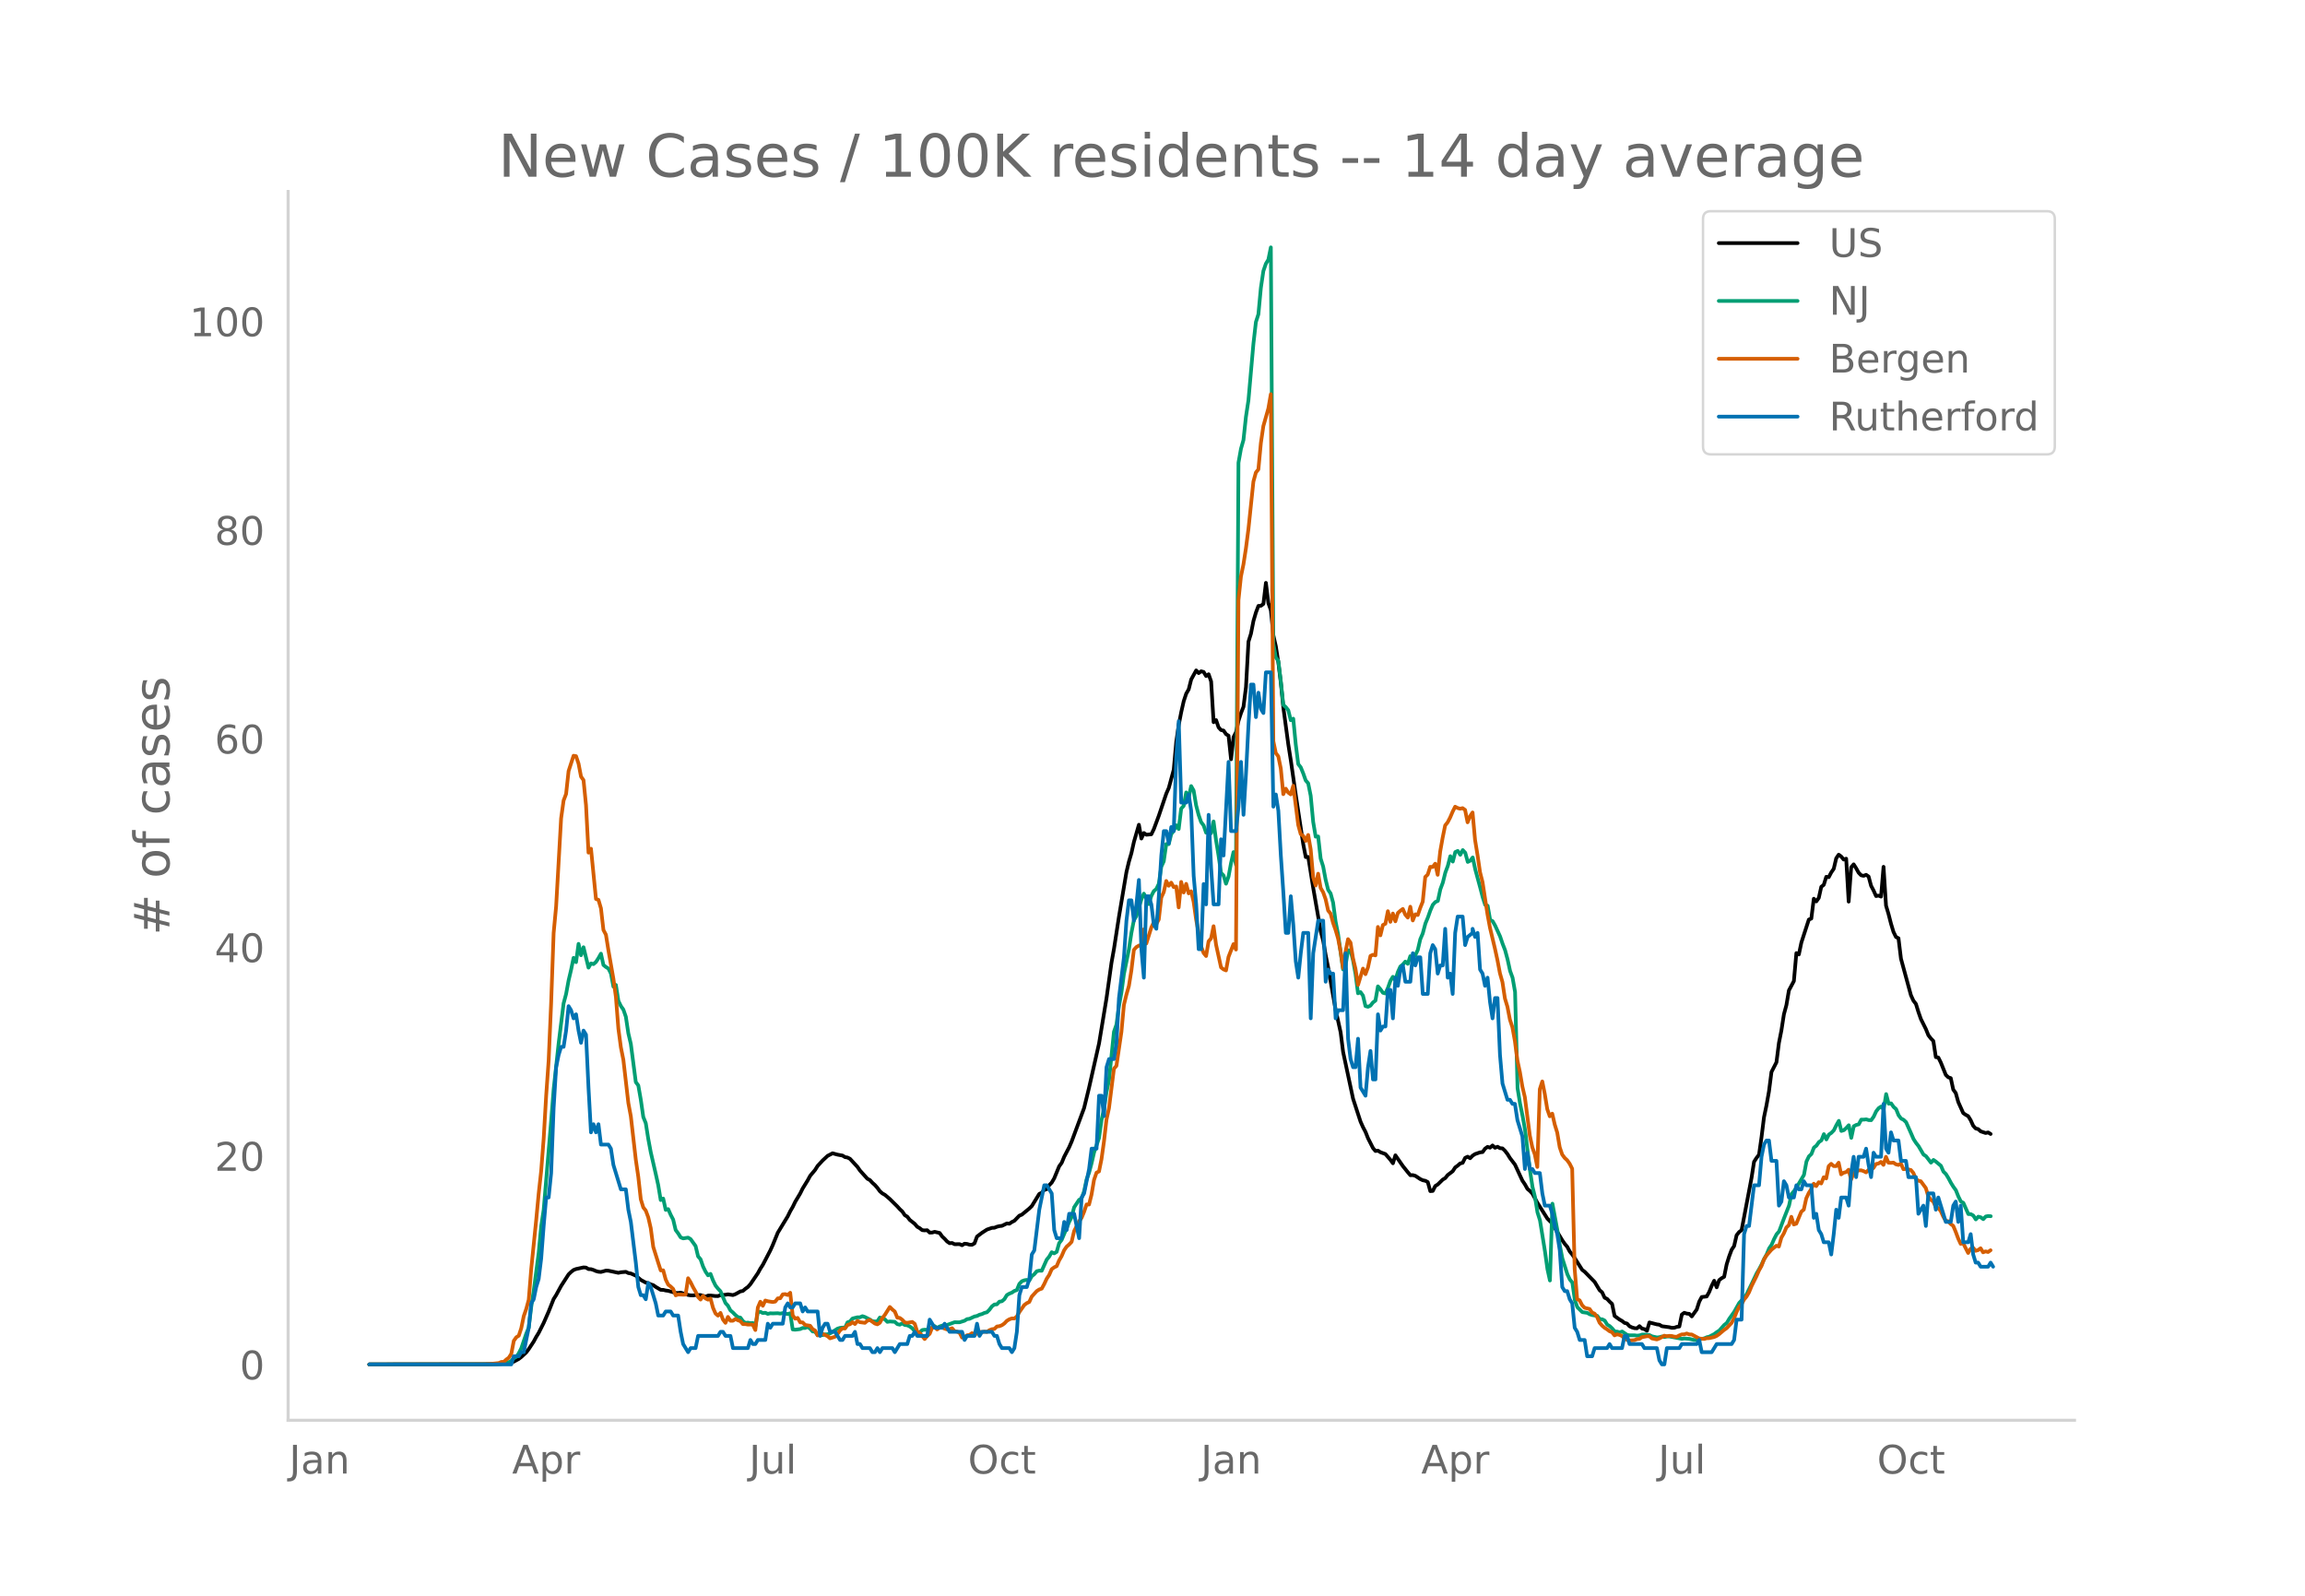 <svg height="864" viewBox="0 0 936 648" width="1248" xmlns="http://www.w3.org/2000/svg" xmlns:xlink="http://www.w3.org/1999/xlink"><defs><style>*{stroke-linecap:butt;stroke-linejoin:round}</style></defs><g id="figure_1"><path d="M0 648h936V0H0z" style="fill:#fff" id="patch_1"/><g id="axes_1"><path d="M117 576.72h725.4V77.76H117z" style="fill:none" id="patch_2"/><path clip-path="url(#p284fefab8a)" d="m149.973 554.039 48.549-.064 6.068-.259 2.023-.209 1.011-.222 1.012-.366 2.023-1.1 1.011-.778 2.023-1.88 1.011-1.326 2.023-3.076 1.012-1.88 1.011-1.643 2.023-4.026 2.023-4.624 2.023-5.096 1.011-1.574 2.023-3.723 3.034-4.705 1.012-.982 1.011-.795 1.012-.396 3.034-.662 1.011.074 1.012.618 1.011.026 1.012.325 1.011.444 1.012.276 1.011.085 2.023-.55 1.011.038 4.046.862 1.011-.227 2.023-.173 1.012.5 1.011.167 2.023.887 2.023 1.718 2.023 1.105 1.011.217 1.012.499 1.011.313 1.012.713 2.022 1.193 1.012.012 1.011.252 1.012.133 3.034.847 1.011.026 1.012-.136 3.034.945 1.012.156 1.011.024 1.011-.149 2.023.01 2.023.664 1.012-.452 1.011-.023 2.023.213 1.011.008 1.012-.379 2.023-.15 1.011-.179 2.023.303 1.011-.378 2.023-1.116 1.012-.196 1.011-.877 1.012-.715 1.011-1.13 3.034-4.46 1.012-1.846 1.011-1.564 3.034-5.832 1.012-2.242 2.023-4.961 4.046-6.66 1.011-2.072 1.011-1.725 1.012-2.093 2.023-3.385 1.011-2.034 2.023-3.28 1.011-1.856 2.023-2.417 1.012-1.614 2.023-2.19 2.022-1.881 2.023-1.047 2.023.55 2.023.374 1.011.621 1.012.17 1.011.518 3.035 3.283 1.011 1.476 3.034 3.356 1.012.528 1.011 1.107 1.012.9 1.011 1.153 1.012 1.372 1.011.886 1.011.561 2.023 1.717 3.035 2.997 1.011 1.118 1.011.941 1.012 1.489 1.011.624 1.012 1.307 2.023 1.605 1.011 1.19 1.011.565 1.012.803 1.011.096 1.012-.075 1.011.974 1.012-.034 1.011-.283 2.023.47 1.011 1.405 1.012.945 1.011 1.105 1.012.696 1.011-.093 1.012.508 2.022-.03 1.012.446 1.011-.629 1.012.1 1.011.297 1.012.04 1.011-.586 1.011-2.746 2.023-1.536 2.023-1.305 2.023-.696 1.011-.043 1.012-.413 1.011-.258 1.012-.102 2.023-.983 1.011.12 1.012-.688 1.011-.505 2.023-2.087 1.011-.404 3.035-2.498 1.011-.986 3.034-4.943 1.012-.459 1.011-1.182 1.012-.279 1.011-1.634 1.011-1.035 1.012-1.728 2.023-4.91 1.011-1.377 1.012-2.455 2.022-3.874 1.012-2.333 5.057-13.603 2.023-8.302 4.046-17.92 3.034-18.378 2.023-14.423 1.011-5.623 2.023-13.07 3.034-18.105 1.012-4.241 1.011-3.446 1.012-4.533 2.023-6.99 1.011 5.592 1.012-2.244 1.01.703 2.024-.188 1.011-2.083 2.023-5.45 3.034-8.98 1.012-2.296 2.023-7.466 1.011-11.268 1.012-6.884 1.011-5.174 1.011-4.434 1.012-3.063 1.011-1.745 1.012-4.024 2.023-3.669 1.011 1.088 1.011-.736 1.012.277 1.011 1.666 1.012-.742 1.011 2.924 1.012 16.555 1.011-.86 1.012 2.962 1.01 1.095 1.012.196 1.012 1.464 1.011.616 1.012 9.582 1.011-9.007 1.012-2.016 1.011-4.638 1.011-3.077 1.012-2.6 1.011-8.005 1.012-18.423 1.011-3.232 1.012-5.182 1.011-3.439 1.011-2.668 1.012-.035 1.011-.784 1.012-8.537 1.011 8.244 1.012 2.92 1.011 10.206 1.011 4.431 1.012 6.498 1.011 8.283 1.012 10.068 2.023 14.992 1.011 6.43 2.023 14.094 3.034 20.003 1.012 5.19 1.011-.066 2.023 12.63 3.034 17.504 1.012 3.908 1.011 5.863 1.012 5.001 3.034 17.176 2.023 9.142 1.011 7.982 4.046 18.998 2.023 6.206 1.011 3.09 1.012 2.257 1.011 1.916 1.012 2.559 2.022 3.99 1.012 1.187 1.011-.131 1.012.636 2.023.742 2.022 2.347 1.012 1.393 1.011-3.23 3.035 4.379 2.022 2.514 1.012 1.19 1.011-.043 1.012.287 2.023 1.337 1.011.467 1.011.2 1.012.54 1.011 3.67 1.012-.079 1.011-2.001 1.012-.62 2.023-1.98 1.01-.602 1.012-1.251 2.023-1.54 1.012-1.542 1.011-.735 1.012-.895 1.011-.242 1.011-2.017 1.012-.482 1.011.628 1.012-1.046 1.011-.653 2.023-.693 1.011-.11 1.012-1.39 1.011-.721 1.012.323 1.011-.9 1.012.945 1.011-.421 1.011.583 1.012.088 1.011.977 1.012 1.31 1.011 1.641 2.023 2.644 3.034 6.543 1.012 1.485 1.011 1.829 1.012.84 1.011 1.085 2.023 3.723 4.046 6.4 2.023 2.031 2.022 3.427 2.023 3.381 1.012 1.448 1.011 1.192 1.012 1.911 1.011 1.207 1.011 1.468 3.035 4.786 1.011.754 4.046 4.14 2.023 3.36 1.011.855 1.012 2.186 1.011.488 1.012 1.1 1.011.935 1.011 4.887 2.023 1.463 1.012.57 1.011.797 1.012.25 1.011 1.102 1.011.48 1.012.302 1.011.06 1.012-.886 1.011.986 1.012.226 1.011.671 1.011-3.383 3.035.79 1.011.13 1.012.612 3.034.411 1.011.249 1.012-.04 1.011-.355 1.012-.144 1.011-4.865 1.012-.714 1.011.331 1.011.105 1.012 1.038 2.023-2.812 1.011-3.184 1.012-1.879 2.022-.223 1.012-1.829 1.011-2.512 1.012-2.035 1.011 2.668 1.012-2.93 1.011-.78 1.011-.563 1.012-5.032 1.011-3.23 1.012-2.726 1.011-1.5 1.012-4.4 1.011-1.275 1.012-.764 4.045-21.27 1.012-6.495 1.011-1.59 1.012-1.279 1.011-7.097 1.011-8.131 1.012-4.845 1.011-5.667 1.012-7.863 2.023-3.942 1.011-7.892 1.011-5.095 1.012-6.51 1.011-3.726 1.012-5.966 2.023-3.784 1.011-11.369 1.011.555 1.012-4.819 3.034-9.34 1.012-.415 1.011-8.062 1.012 1.096 1.01-1.416 1.012-4.522 1.012-.785 1.011-3.268 1.012.153 1.011-1.927 1.012-1.47 1.011-4.277 1.011-1.47 1.012.75 1.011 1.23 1.012-.355 1.011 17.44 1.012-13.916 1.011-1.222 1.011 1.585 1.012 1.807 1.011 1.044 1.012.24 1.011-.429 1.012.696 1.011 3.762 1.011 1.918 1.012 2.262 1.011-.196 1.012.412 1.011-12.095 1.012 15.78 1.011 3.383 1.012 3.937 1.01 3.347 1.012 2.059 1.012.49 1.011 8.322 4.046 14.831 1.011 2.209 1.012 1.301 1.011 3.27 1.012 2.892 2.023 4.057 1.011 2.496 1.011 1.315 1.012 1.032 1.011 6.555 1.012.163 1.011 2.024 2.023 5.02 1.011.985 1.012.34 1.011 4.67 1.012 1.381 1.011 3.63 2.023 4.516 1.012.692 1.01.548 1.012 1.67 1.012 2.233 1.011 1.106 1.012.252 1.011.907 2.023.682 1.011-.232 1.012.622h0" style="fill:none;stroke:#000;stroke-linecap:round;stroke-width:1.5" id="line2d_1"/><path clip-path="url(#p284fefab8a)" d="m149.973 554.04 51.583-.099 3.034-.235 2.023-.579 1.011-.538 1.012-1.046 1.011-.542 1.012-1.498 1.011-1.963 2.023-5.968 1.011-2.449 1.012-8.407 1.011-6.568 2.023-15.373 1.012-10.806 1.011-6.704 3.034-36.01 1.012-12.907 2.023-18.592 2.023-16.314 1.011-3.801 1.011-5.492 1.012-4.306 1.011-4.895 1.012 1.758 1.011-7.426 1.012 4.609 1.011-3.243 2.023 8.281 1.011-1.703 1.012.272 1.011-.868 1.012-1.557 1.011-1.82 1.011 4.613 1.012.804 1.011.627 1.012 1.99 1.011 5.354 1.012-.688 1.011 6.47 1.011 2.084 1.012 1.451 1.011 2.91 1.012 6.744 1.011 4.282 2.023 15.534 1.012 1.321 1.011 5.778 1.011 7.044 1.012 2.51 1.011 6.371 1.012 5.42 2.023 8.792 1.011 4.575 1.011 6.07 1.012-.613 1.011 4.599 1.012-.304 1.011 2.29 1.012 1.948 1.011 4.245 1.011 1.352 1.012 1.618 1.011.43 2.023-.307 1.012.586 2.022 2.82 1.012 4.197 1.011 1.182 1.012 2.94 1.011 2.081 1.012 1.502 1.011-.586 1.012 2.654 1.011 2.061 1.011 1.27 1.012 1.07 2.023 4.763 1.011 1.1 1.012 1.91 1.011.856 1.011 1.035 1.012.838 1.011.198 1.012 1.42 1.011.747 1.012-.126 1.011.204 1.011-.068 1.012 1.335 1.011-5.75 1.012-.136 1.011.518 1.012-.113 1.011.45 1.011-.245 1.012.054 2.023-.078 1.011.16 1.012-.208 2.023.395 1.011-.32 1.011 6.564 1.012.102 2.023-.245 1.011-.456 1.012.006 1.011-.439 1.011.705 1.012 1.145 1.011.095 1.012 1.363 1.011.099 1.012-.09 1.011-.282 1.011-.037 1.012-.34 3.034-1.953 1.012-.306 1.011-.123 1.011.065 1.012-2.18 1.011-.362 1.012-1.199 2.023-.5h1.011l1.012-.45 1.011.334 2.023 1.042 1.011.65 1.012.134 1.011-.079 1.012-1.54 2.022.72 1.012 1.049 1.011-.164 2.023.14 1.012.933 1.011.239 1.011-.549 1.012.668 1.011.112 1.012.484 1.011.725 1.012 1.19 1.011.722 1.011-.242 1.012-.947 1.011-.126 2.023.04 1.012-.947 1.011-.541 1.012.695 1.011-.555 1.011-.365 1.012.085 2.023-.715 2.023-.736 2.022.03 2.023-.64 1.012-.65 1.011-.13 2.023-.947 1.011-.204 1.012-.508 1.011-.269 1.012-.477 1.011-.252 1.012-1.025 1.011-1.366 1.011-.767 1.012-.068 1.011-1.083 1.012-.153 1.011-.862 1.012-1.656 1.011-.59 1.012-.404 1.011-.692 1.011-.344 1.012-2.5 1.011-1.08 1.012-.389 1.011-.18 1.012.306 1.011-1.812 1.011-.787 1.012-1.216 1.011-.238 1.012.044 2.023-4.53 1.011-1.223 1.011-1.775 1.012.463 1.011-.613 1.012-3.56 1.011-1.288 2.023-4.79 1.011-2.49 1.012-1.972 1.011-3.972 2.023-3.055 1.012-.6 1.011-2.847 1.012-4.814 1.011-2.725 1.011-3.802 1.012-4.404 2.023-5.88 1.011-7.256 1.012-4.752 1.011-6.615 1.011-4.84 2.023-19.707 1.012-2.899 1.011-7.501 1.012-5.488 1.011-7.562 2.023-9.988 1.011-6.66 1.012-5.188 1.011-1.696 2.023-6.728 1.012-2.378 1.01 1.877 1.012 2.381 1.012-3.307 1.011-1.976 1.012-.848 1.011-2.082 1.012-6.939 1.011-2.231 1.011-7.024 1.012.061 1.011-4.091 1.012-1.376 1.011-2.204 1.012 1.516 1.011-8.305 1.011-1.073 1.012-5.478 1.011 2.18 1.012-4.762 1.011 1.833 1.012 6.019 1.011 3.86 1.011 2.912 1.012 1.335 1.011 2.974 1.012-1.179 1.011 1.418 1.012-4.804 1.011 7.634 1.012 6.248 1.01 6.997 1.012 1.052 1.012 3.349 1.011-2.865 1.012-5.467 1.011-4.497 1.012 5.127 1.011-163.242 1.011-5.658 1.012-3.553 1.011-9.453 1.012-6.68 2.023-22.953 1.011-8.833 1.011-3.165 1.012-10.764 1.011-6.8 1.012-2.943 1.011-1.662 1.012-4.994 1.011 160.919 1.011 5.576 1.012 1.407 1.011 8.281 1.012 9.61 1.011.896 1.012 1.274 1.011 4.067 1.012-.647 1.01 10.45 1.012 7.993 1.012 1.29 1.011 2.47 1.012 2.889 1.011 1.151 1.012 5.032 1.011 10.655 1.011 5.992 1.012-.095 1.011 8.986 1.012 3.202 1.011 5.39 1.012 4.084 1.011 1.498 1.011 3.714 1.012 7.678 1.011 5.167 2.023 14.274 1.012-1.646 1.011-6.125 1.011.045 1.012 4.026 1.011 5.56 1.012 7.838 1.011-.487 1.012 1.427 1.011 4.265 1.012.276 1.01-.467 1.012-1.288 1.012-.756 1.011-5.78 1.012 1.171 1.011 1.424 1.012.283 1.011-2.221 1.011-2.875 1.012-1.666 1.011 1.352 1.012-3.297 1.011-2.238 1.012-.814 1.011-1.182 1.011.913 1.012-3.134 1.011 1.09 1.012-1.458 1.011-2.116 1.012-4.357 1.011-2.364L578.82 375l1.012-2.446 1.011-2.875 1.012-2.306 1.011-1.094 1.012-.443 1.011-4.71 1.012-2.723 1.01-4.07 1.012-2.722 1.012-3.938 1.011 2.194 1.012-3.87 1.011-.467 1.012 1.581 1.011-1.918 1.011 1.09 1.012 3.717 1.011-.494 1.012-1.322 1.011 4.79 2.023 7.443 1.011 3.9 1.012 3.13 1.011.358 1.012 5.757 1.011.504 1.012 1.782 2.022 4.428 1.012 2.974 1.011 2.61 1.012 3.754 1.011 4.629 1.012 2.78 1.011 5.767 1.012 39.11 1.01 6.234 1.012 4.946 1.012 5.702 2.023 16.545 1.011 6.647 1.012 4.087 1.011 6.251 1.011 3.223 2.023 12.55 1.012 7.265 1.011 4.616 1.012-31.193 2.022 10.86 1.012 6.186 1.011 5.225 2.023 6.377 1.012 2.163 1.011 1.223 1.011 7.103 1.012 2.902 2.023 2 2.023.3 1.011.586 1.012.31 2.022.31 1.012 1.331 1.011.079 1.012.514 1.011 1.66 1.012.582 1.011.953 1.011 1.223 1.012.068 1.011.314 1.012-.361 2.023 1.38 1.011.177 2.023-.007 1.011.133 1.012-.116 1.011-.31 1.012-.034 2.022.238 1.012.511 2.023.45 1.011-.123 1.012-.286 1.011.238 1.012-.255 1.01.04 5.058.938 1.012-.15 2.022.17 2.023.45 1.012-.051 3.034-.62 1.011-.453 1.012-.232 2.023-1.056 1.011-.777 1.012-.627 2.022-2.299 1.012-.77 1.011-1.717 2.023-2.83 2.023-3.615 2.023-2.108 1.011-1.468 2.023-4.136 2.023-4.285 1.012-1.704 1.011-1.928 1.011-2.23 1.012-1.81 1.011-2.452 1.012-1.489 1.011-2.31 1.012-1.951 1.011-1.159 2.023-5.358 2.023-5.117 1.011-4.707 1.012-1.179 1.011-1.451 3.034-5.147 1.012-5.43 1.011-2.109 1.012-.957 1.011-2.6 1.012-.776 1.01-1.455 1.012-.68 1.012-2.549 1.011 2.146 1.012-1.962 1.011-.695 1.012-1.046 1.011-2.064 1.011-1.771 1.012 4.104 1.011-.306 1.012-.9 1.011-1.113 1.012 5.12 1.011-4.718 1.011-.532 1.012-.245 1.011-1.908 1.012.01 1.011-.125 1.012.306 1.011.027 1.011-1.417 1.012-2.176 1.011-1.278 1.012-.664 1.011 1.117 1.012-6.169 1.011 3.907 1.012-.143 1.01 1.458 1.012.886 1.012 2.51 1.011 1.315 1.012.511 1.011.947 2.023 4.538 1.011 2.343 1.012 1.55 1.011 1.285 2.023 3.46 1.012.638 2.022 2.633 1.012-1.1 1.011.698 2.023 1.693 1.012 2.347 1.011.988 1.011 1.645 1.012 1.9 1.011 1.633 1.012 1.396 1.011 2.541 1.012 2.034 1.011.555 2.023 4.545 1.011.037 1.012.576 1.011 1.557 1.012-1.114 1.011.262 1.012.756 1.011-1.086 1.011-.184 1.012.078h0" style="fill:none;stroke:#009e73;stroke-linecap:round;stroke-width:1.5" id="line2d_2"/><path clip-path="url(#p284fefab8a)" d="m149.973 554.04 46.526-.097 3.034-.13 3.034-.325 1.012-.454 1.011-.033 1.012-.94 1.011-.747 1.011-1.558 1.012-5.29 1.011-1.429 1.012-.649 1.011-3.051 1.012-4.9 1.011-2.922 1.011-3.7 1.012-12.496 2.023-19.929 1.011-10.71 1.012-9.218 1.011-13.113 1.011-17.397 1.012-14.313 1.011-23.434 1.012-28.367 1.011-10.776 2.023-35.767 1.012-7.238 1.011-2.662 1.011-9.282 2.023-6.232 1.012.162 1.011 3.019 1.012 5.29 1.011 1.428 1.011 10.16 1.012 19.279 1.011-1.59 2.023 20.415 1.012.357 1.011 3.44 1.011 8.796 1.012 1.915 1.011 6.329 2.023 11.555 1.012 7.367 1.011 12.886 1.011 7.595 1.012 5.063 2.023 17.527 1.011 5.42 2.023 17.656 1.012 6.946 1.011 9.088 1.011 3.31 1.012 1.299 1.011 2.726 1.012 4.415 1.011 7.594 2.023 6.427 1.011 3.116 1.012-.033 1.011 3.733 1.012 2.077 1.011.779 1.012.974 1.011 2.596 1.011-.357 2.023.098 1.012-.033 1.011-6.653 1.012 1.622 1.011 2.045 1.011 1.753 1.012 2.207 1.011 1.038 1.012-1.525 1.011 1.071 1.012.487 1.011-.454 1.012 3.765 1.011 2.304 1.011.876 1.012-1.103 1.011 2.694 1.012 1.33 1.011-2.401 1.012 1.558h1.011l1.011-.714 1.012.519 1.011.357 1.012 1.2h1.011l1.012.195 1.011-.032 1.011.097 1.012 2.143 1.011-9.12 1.012-2.37 1.011 1.655 1.012-2.142 1.011.292 2.023.325 1.011-.195 1.012-1.298 1.011-.033 1.012-1.59 1.011-.098 1.012.357 1.011-.908 1.011 9.185 1.012 1.33 1.011-.291 1.012 1.785 1.011.032 1.012 1.039 2.022.324 1.012 1.364 1.011.551 1.012 2.013 1.011-.78 1.012.098 2.022.974 1.012.876 2.023-.65 1.011-1.103 1.012-1.46 1.011-.844 1.011.065 1.012-1.428 1.011-.292 1.012-.844 1.011.746 1.012-1.266 1.011.52 2.023.26 1.011-.877 1.012-.292 2.023 1.46 1.011.325 1.012-.649 1.011-1.883 1.011-1.298 2.023-3.213 1.012 1.006 1.011.844 1.012 2.467 1.011.13 1.011.746 1.012 1.071 1.011.162 2.023-.357 1.012.747 1.011 3.18 1.011.52 2.023 2.5 1.012-1.267 1.011-.844 1.012-2.564 1.011-.227 1.012 1.006 1.011-.746 1.011-.065 1.012.487 1.011.324 1.012-.13 1.011-.357 1.012 1.169 1.011.195 1.011.454 1.012 1.98 1.011-.162 1.012-.78 1.011-.13 1.012-.746 1.011.325 1.011-.033 1.012-.843 1.011.13 1.012-.195 1.011.13 1.012-.715 1.011-.389 1.011-.13 1.012-.974 1.011-.13 1.012-.389 1.011-.714 1.012-1.071 1.011-.617 1.012-.357 1.011.033 1.011-.812 1.012-1.785 2.023-2.888 1.011-.747 1.012-.487 1.011-2.207 2.023-2.207 1.011-.65 1.012-.356 1.011-1.85 1.012-2.175 1.011-1.525 1.011-2.337 1.012-.747 1.011-.486 1.012-2.37 1.011-1.72 1.012-2.37 1.011-1.46 1.011-.876 1.012-1.071 1.011-4.35 2.023-3.96 1.012-1.427 1.011-2.435 1.012-3.018 1.011.032 1.011-4.057 1.012-5.94 1.011-2.953 1.012-.487 1.011-4.998 1.012-7.206 1.011-8.795 1.011-4.642 2.023-16.098 1.012-1.136 2.023-13.795 1.011-10.938 1.011-4.154 1.012-3.538 1.011-6.296 1.012-8.374 1.011-1.136 1.012-.584 1.011-.26 1.012-6.362 1.01 5.745 2.024-6.491 1.011-2.11 1.012.747 1.011-1.883 1.012-8.893 1.011-2.24 1.011-4.511 1.012 1.947 1.011-1.266 1.012 1.818 1.011-.26 1.012 8.504 1.011-10.354 1.011 4.285 1.012-3.506 1.011 3.863 1.012-.844 1.011 4.317 1.012 7.173 2.022 10.873 1.012 2.694 1.011 1.233 1.012-5.972 1.011-1.169 1.012-4.966 1.011 7.498 2.023 9.218 1.011.811 1.012.422 1.011-5.485 2.023-5.193 1.012 2.207 1.011-141.902 1.011-9.607 1.012-4.9 1.011-6.525 1.012-7.79 2.023-19.311 1.011-3.7 1.011-1.233 1.012-10.744 1.011-6.88 2.023-7.109 1.012-5.842 1.011 140.928 1.011 4.836 1.012 1.33 1.011 4.934 1.012 10.419 1.011-2.24 1.012 1.59 1.011.747 1.012-3.505 2.022 15.936 1.012 3.7 1.011.714 1.012 2.045 1.011-2.434 1.012 5.874 1.011 11.393 1.011 3.278 1.012-4.804 1.011 5.81 1.012 1.72 1.011 2.857 1.012 4.576 1.011 1.233 1.011 3.798 1.012 2.888 1.011 3.408 1.012 5.258 1.011 6.784 1.012-6.719 1.011-5.03 1.011 1.395 1.012 6.427 1.011 4.251 1.012 6.524 2.023-6.653 1.011 2.272 1.012-2.727 1.01-4.674 1.012-.486 1.012.26 1.011-11.555 1.012 3.408 1.011-4.187 1.012-.52 1.011-5.095 1.011 4.316 1.012-3.375 1.011 3.18 1.012-3.375 1.011-.909 1.012-.746 1.011 2.337 1.011 1.168 1.012-4.414 1.011 5.583 1.012-2.5 1.011.293 1.012-2.922 1.011-2.531 1.011-9.997 1.012-.974 1.011-3.148 1.012.065 1.011-1.33 1.012 4.51 1.011-9.444 1.012-5.68 1.01-4.934 1.012-1.265 1.012-1.948 1.011-2.37 1.012-2.012 1.011.52 1.012.292 1.011-.227 1.011.714 1.012 5.03 1.011-2.466 1.012-1.526 1.011 11.133 1.012 6.2 1.011 6.913 1.011 3.992 2.023 13.145 1.012 5.453 2.023 8.503 1.011 4.642 1.011 5.323 1.012 3.57 1.011 6.653 1.012 3.344 1.011 5.225 1.012 3.116 1.011 5.583 1.012 7.854 1.01 4.706 1.012 5.94 1.012 4.317 2.023 15.611 1.011 4.772 1.012 2.856 1.011 5.096 1.011-31.581 1.012-3.148 1.011 5.063 1.012 6.2 1.011 2.888 1.012-1.071 1.011 4.414 1.011 3.278 1.012 5.972 1.011 2.954 1.012 1.363 1.011.941 1.012 1.428 1.011 2.013 1.011 40.7 1.012 12.27 1.011.486 1.012 1.98 1.011 1.039 2.023.486 1.012 1.461 1.01.422 1.012 1.363 1.012 2.305 1.011 1.2 1.012.877 1.011.616 1.012.78 1.011.389 1.011 1.298 1.012-.422 1.011.227 1.012.455 1.011.941 1.012.617 1.011.26 2.023-.13 1.011-.422 1.012-.098 1.011-.681 2.023-.39h1.011l1.012.877 2.023.421 1.011-.389 2.023-1.136 1.012.227 1.01-.162 1.012.065 1.012.26 1.011.064 1.012-.551 1.011-.422 1.012-.033 1.011-.324 1.011.357 1.012.032 3.034 1.623 2.023.195 1.011-.292 1.012-.033 2.023-.454 1.011-.455 1.012-.714 2.022-1.72 1.012-.682 2.023-2.142 1.011-1.882 1.012-2.532 1.011-2.11 1.012-1.07 1.01-1.883 1.012-1.233 1.012-1.72 1.011-2.467 2.023-4.09 1.012-2.337 1.011-1.785 1.011-2.629 1.012-1.655 2.023-2.337 2.023-1.623 1.011.325 1.011-3.603 1.012-1.753 1.011-2.37 1.012-.94 1.011-3.408 1.012 3.115 1.011-.324 2.023-4.869 1.011-.843 1.012-4.577 1.011-2.175 1.012-1.59 1.011-2.175 1.012.974 1.01-1.59 1.012.52 1.012-2.533 1.011.487 1.012-4.998 1.011-.941 1.012.909 1.011.032 1.011-1.396 1.012 4.739 1.011-.682 1.012-.227 1.011-.973 1.012 3.992 1.011-2.564 1.011-.714 1.012-.422 1.011-.065 1.012.324 1.011.52 1.012-1.007 1.011-.097 1.011-.714 1.012-1.59 1.011-.195 1.012-.65 1.011 1.202 1.012-3.278 1.011 2.401 1.012.065 1.01-.097 1.012.681 1.012.26 1.011-.552 1.012 2.272 1.011-.097 2.023.422 1.011 1.2 1.012 2.435 1.011.714 1.012.227 2.023 2.76 1.011 3.375 1.011 1.395 1.012.682 1.011 2.272 1.012.39 1.011 1.233 1.012 2.24 1.011 1.72 1.011.162 1.012 1.136 1.011.714 1.012 2.434 1.011 2.726 1.012 2.175 1.011-.26 2.023 3.96 1.011-1.72 1.012-.39 1.011 1.234 1.012-.292 1.011-.747 1.012 1.655 1.011-.389 1.011.26 1.012-.714h0" style="fill:none;stroke:#d55e00;stroke-linecap:round;stroke-width:1.5" id="line2d_3"/><path clip-path="url(#p284fefab8a)" d="M149.973 554.04h57.651l1.012-3.306h2.023l1.011-1.653h1.012l2.022-9.919 1.012-9.918 1.011-1.653 1.012-4.96 1.011-3.306 1.012-8.265 1.011-13.225 1.011-11.571h1.012l1.011-9.919 1.012-26.45 1.011-16.53 1.012-4.96 1.011-3.305h1.012l1.011-6.613 1.011-9.918 1.012 1.653 1.011 3.306 1.012-1.653 1.011 6.612 1.012 4.96 1.011-4.96 1.011 1.653 1.012 21.49 1.011 18.184 1.012-3.306 1.011 3.306 1.012-3.306 1.011 8.266h3.034l1.012 1.653 1.011 6.612 3.034 9.918h2.023l1.012 8.266 1.011 4.96 2.023 16.53 1.012 9.918 1.011 3.307h1.011l1.012 1.653 1.011-6.613 1.012 1.653 2.023 6.613 1.011 4.959h2.023l1.011-1.653h2.023l1.012 1.653h2.022l1.012 6.612 1.011 4.96 2.023 3.306 1.012-1.653h2.022l1.012-4.96h8.091l1.012-1.653h1.011l1.012 1.653h2.023l1.011 4.96h6.069l1.011-3.306 1.011 1.653h1.012l1.011-1.653h3.035l1.011-6.613 1.011 1.653 1.012-1.653h4.046l1.011-6.612 1.012-1.653 1.011 1.653h1.011l1.012-1.653h2.023l1.011 3.306 1.012-1.653 1.011 1.653h4.046l1.011 9.918 1.012-3.306 1.011-1.653h1.011l1.012 3.306h2.023l2.023 3.307h1.011l1.011-1.654h3.035l1.011-1.653 1.012 4.96h1.011l1.012 1.653h3.034l1.011 1.653h1.012l1.011-1.653 1.012 1.653 1.011-1.653h4.046l1.011 1.653 2.023-3.306h3.034l1.012-3.307h1.011l1.012-1.653 1.011 1.653h4.046l1.011-6.612 2.023 3.306h3.034l1.012-1.653 2.023 3.306h5.057l1.011 3.307 1.012-1.654h3.034l1.011-4.959 1.012 4.96 1.011-1.654h4.046l1.011 1.653h1.012l1.011 3.307 1.012 1.653h3.034l1.012 1.653 1.011-1.653 1.011-6.613 1.012-14.877 1.011-3.307h2.023l1.012-3.306 1.011-9.918 1.011-1.653 2.023-16.531 2.023-9.919h1.012l2.022 3.307 1.012 14.877 1.011 3.306h2.023l1.012-6.612 1.011 3.306 1.011-6.612h2.023l2.023 9.918 1.012-16.53 1.011-1.653 2.023-9.919 1.011-8.265h2.023l1.012-21.49h1.011l1.012 8.265 1.011-19.837 1.011-3.306h2.023l1.012-6.612 1.011-18.184 2.023-16.531 1.011-14.878 1.012-8.265h1.011l1.012 8.265 1.011-6.612 1.012-9.919 1.011 28.103 1.012 11.571 1.01-33.061h1.012l1.012 3.306 1.011 8.265 1.012 1.653 1.011-13.224 1.012-16.531 1.011-9.919h1.011l1.012 4.96 1.011-6.613 1.012 1.653 1.011-29.755 1.012-14.878 1.011 33.062h2.023l1.011-3.306 1.012 6.612 1.011 26.45 1.012 11.57 1.011 18.185h1.011l1.012-26.45 1.011 8.266 1.012-36.368 1.011 21.49 1.012 14.878h2.023l1.01-26.45 1.012 6.613 2.023-38.021 1.012 28.102h2.023l1.011-9.918 1.011-18.184 1.012 21.49 1.011-16.53 1.012-19.838 1.011-16.53h1.012l1.011 13.224 1.011-9.918 1.012 6.612 1.011 1.653 1.012-16.53h2.023l1.011 54.55 1.011-4.958 1.012 6.612 1.011 18.184 1.012 14.878 1.011 16.53h1.012l1.011-14.877 1.012 11.571 1.01 14.878 1.012 6.612 1.012-9.918 1.011-8.266h2.023l1.012 34.715 1.011-26.45 2.023-13.224h2.023l1.011 24.796 1.012-4.959 1.011 1.653h1.011l1.012 18.184 1.011-3.306h2.023l1.012-23.143 1.011 34.714 1.011 8.266 1.012 3.306h1.011l1.012-11.572 1.011 19.837 2.023 3.307 1.012-11.572 1.01-6.612 1.012 11.571h1.012l1.011-26.449 1.012 6.612 1.011-1.653h1.012l1.011-14.877h1.011l1.012 11.571 1.011-16.53 1.012 3.305 1.011-6.612 1.012-1.653 1.011 6.612h2.023l1.011-11.571 1.012 4.959 1.011-3.306h1.012l1.011 14.878h2.023l1.011-16.531 1.012-3.306 1.011 1.653 1.012 9.918 1.011-3.306h1.012l1.01-14.878 1.012 19.837 1.012-1.653 1.011 8.266 1.012-24.797 1.011-6.612h2.023l1.011 11.572 1.012-3.307 2.023-1.653v-1.653l1.011 3.306 1.012-1.653 1.011 14.878 1.011 1.653 1.012 4.96 1.011-3.307 1.012 9.919 1.011 6.612 1.012-8.265h1.011l1.011 23.143 1.012 11.571 2.023 6.613h1.011l1.012 1.653h1.011l1.012 6.612 2.022 6.612 1.012 13.225 1.011-6.612 1.012 6.612h1.011l1.012 1.653h2.022l1.012 8.266 1.011 4.959h2.023l1.012 3.306 1.011 4.96 1.011 3.305 1.012 6.613 1.011 14.877 1.012 1.654h1.011l1.012 3.306 1.011 1.653 1.011 9.918 1.012 1.653 1.011 3.307h2.023l1.012 6.612h2.023l1.01-3.306h5.058l1.012-1.653 1.011 1.653h4.046l1.011-4.96h1.012l1.011 3.307h5.057l1.012 1.653h5.057l1.011 4.959 1.012 1.653h1.011l1.012-6.612h5.057l1.011-1.653h6.069l1.011-1.653 1.012 4.959h4.045l2.023-3.306h6.069l1.011-1.653 1.012-8.266h2.023l1.01-34.715 1.012-3.306h1.012l2.023-16.53h2.023l1.011-11.572 1.011-4.96 1.012-1.652h1.011l1.012 8.265h2.023l1.011 18.184 1.011-1.653 1.012-8.266 1.011 1.653 1.012 4.96h2.023l1.011-4.96 1.011 1.653h1.012l1.011-3.306 1.012 1.653h2.023l1.011 13.225 1.012-1.653 1.01 6.612 1.012 1.653 1.012 3.307h2.023l1.011 4.959 1.012-8.266 1.011-9.918 1.011 3.306 1.012-8.265h2.023l1.011 3.306 1.012-13.225 1.011-6.612 1.011 8.265 1.012-8.265h2.023l1.011-3.306 1.012 6.612 1.011 4.96 1.011-9.92 1.012 1.654h2.023l1.011-21.49 1.012 18.184 1.011 1.653 1.012-8.266 1.01 3.307h2.024l1.011 8.265h2.023l1.012 6.612h3.034l1.011 14.878 2.023-3.306 1.012 8.265 1.011-13.224h2.023l1.011 6.612 1.012-4.96 3.034 9.92h2.023l1.011-6.613 1.012-1.653 1.011 8.265 1.012-6.612 1.011 14.878h2.023l1.011-3.307 1.012 8.266 1.011 3.306h1.012l1.011 1.653h3.034l1.012-1.653 1.011 1.653h0" style="fill:none;stroke:#0072b2;stroke-linecap:round;stroke-width:1.5" id="line2d_4"/><path d="M117 576.72V77.76" style="fill:none;stroke:#d3d3d3;stroke-linecap:square;stroke-linejoin:miter;stroke-width:1.25" id="patch_3"/><path d="M117 576.72h725.4" style="fill:none;stroke:#d3d3d3;stroke-linecap:square;stroke-linejoin:miter;stroke-width:1.25" id="patch_4"/><g id="matplotlib.axis_1"><g id="xtick_1"><g style="fill:#696969" transform="matrix(.16 0 0 -.16 117.412 598.378)" id="text_1"><defs><path d="M9.813 72.906h9.859V5.078q0-13.187-5-19.14-5-5.954-16.094-5.954h-3.75v8.297h3.078q6.531 0 9.219 3.672Q9.813-4.39 9.813 5.078z" id="DejaVuSans-74"/><path d="M34.281 27.484q-10.89 0-15.093-2.484-4.204-2.484-4.204-8.5 0-4.781 3.157-7.594 3.156-2.797 8.562-2.797 7.485 0 12 5.297 4.516 5.297 4.516 14.078v2zm17.922 3.72V0H43.22v8.297Q40.14 3.328 35.547.953q-4.594-2.375-11.234-2.375-8.391 0-13.36 4.719Q6 8.016 6 15.922q0 9.219 6.172 13.906 6.187 4.688 18.437 4.688h12.61v.89q0 6.203-4.078 9.594-4.078 3.39-11.453 3.39-4.688 0-9.141-1.124-4.438-1.125-8.531-3.375v8.312q4.921 1.906 9.562 2.844 4.64.953 9.031.953 11.875 0 17.735-6.156 5.86-6.14 5.86-18.64z" id="DejaVuSans-97"/><path d="M54.89 33.016V0h-8.984v32.719q0 7.765-3.031 11.61-3.031 3.858-9.078 3.858-7.281 0-11.484-4.64-4.204-4.625-4.204-12.64V0H9.08v54.688h9.03v-8.5q3.235 4.937 7.594 7.374Q30.078 56 35.797 56q9.422 0 14.25-5.828 4.844-5.828 4.844-17.156z" id="DejaVuSans-110"/></defs><use xlink:href="#DejaVuSans-74"/><use x="29.492" xlink:href="#DejaVuSans-97"/><use x="90.771" xlink:href="#DejaVuSans-110"/></g></g><g id="xtick_2"><g style="fill:#696969" transform="matrix(.16 0 0 -.16 207.944 598.378)" id="text_2"><defs><path d="M34.188 63.188 20.797 26.906h26.812zm-5.579 9.718h11.188L67.578 0h-10.25l-6.64 18.703h-32.86L11.188 0H.78z" id="DejaVuSans-65"/><path d="M18.11 8.203v-29H9.077v75.484h9.031v-8.296q2.844 4.875 7.157 7.234Q29.594 56 35.594 56q9.968 0 16.187-7.906 6.235-7.907 6.235-20.797T51.78 6.484q-6.218-7.906-16.187-7.906-6 0-10.328 2.375-4.313 2.375-7.157 7.25zm30.578 19.094q0 9.906-4.079 15.547-4.078 5.64-11.203 5.64-7.14 0-11.218-5.64-4.079-5.64-4.079-15.547 0-9.906 4.078-15.547 4.079-5.64 11.22-5.64 7.124 0 11.202 5.64t4.078 15.547z" id="DejaVuSans-112"/><path d="M41.11 46.297q-1.516.875-3.297 1.281Q36.03 48 33.89 48q-7.625 0-11.703-4.953-4.079-4.953-4.079-14.234V0H9.08v54.688h9.03v-8.5q2.844 4.984 7.375 7.39Q30.031 56 36.531 56q.922 0 2.047-.125 1.125-.11 2.484-.36z" id="DejaVuSans-114"/></defs><use xlink:href="#DejaVuSans-65"/><use x="68.408" xlink:href="#DejaVuSans-112"/><use x="131.885" xlink:href="#DejaVuSans-114"/></g></g><g id="xtick_3"><g style="fill:#696969" transform="matrix(.16 0 0 -.16 304.172 598.378)" id="text_3"><defs><path d="M8.5 21.578v33.11h8.984V21.922q0-7.766 3.016-11.656 3.031-3.875 9.094-3.875 7.265 0 11.484 4.64 4.234 4.64 4.234 12.656v31h8.985V0h-8.984v8.406Q42.047 3.422 37.718 1q-4.313-2.422-10.032-2.422-9.421 0-14.312 5.86Q8.5 10.296 8.5 21.578zM31.11 56z" id="DejaVuSans-117"/><path d="M9.422 75.984h8.984V0H9.422z" id="DejaVuSans-108"/></defs><use xlink:href="#DejaVuSans-74"/><use x="29.492" xlink:href="#DejaVuSans-117"/><use x="92.871" xlink:href="#DejaVuSans-108"/></g></g><g id="xtick_4"><g style="fill:#696969" transform="matrix(.16 0 0 -.16 393.044 598.378)" id="text_4"><defs><path d="M39.406 66.219q-10.75 0-17.078-8.016-6.312-8-6.312-21.828 0-13.766 6.312-21.781 6.328-8 17.078-8 10.735 0 17.016 8 6.281 8.015 6.281 21.781 0 13.828-6.281 21.828-6.281 8.016-17.016 8.016zm0 8q15.328 0 24.5-10.281 9.188-10.282 9.188-27.563 0-17.234-9.188-27.516-9.172-10.28-24.5-10.28-15.375 0-24.593 10.25-9.204 10.265-9.204 27.546t9.204 27.563q9.218 10.28 24.593 10.28z" id="DejaVuSans-79"/><path d="M48.781 52.594v-8.407q-3.812 2.11-7.64 3.157-3.828 1.047-7.735 1.047-8.75 0-13.593-5.547-4.829-5.532-4.829-15.547 0-10.016 4.829-15.563 4.843-5.53 13.593-5.53 3.907 0 7.735 1.046 3.828 1.047 7.64 3.156V2.094Q45.016.344 40.984-.531q-4.015-.89-8.562-.89-12.36 0-19.64 7.765-7.266 7.765-7.266 20.953 0 13.375 7.343 21.031Q20.22 56 33.016 56q4.14 0 8.093-.86 3.953-.843 7.672-2.546z" id="DejaVuSans-99"/><path d="M18.313 70.219V54.688h18.5v-6.985h-18.5V18.016q0-6.688 1.828-8.594 1.828-1.906 7.453-1.906h9.218V0h-9.218q-10.407 0-14.36 3.875-3.953 3.89-3.953 14.14v29.688H2.687v6.984h6.594V70.22z" id="DejaVuSans-116"/></defs><use xlink:href="#DejaVuSans-79"/><use x="78.711" xlink:href="#DejaVuSans-99"/><use x="133.691" xlink:href="#DejaVuSans-116"/></g></g><g id="xtick_5"><g style="fill:#696969" transform="matrix(.16 0 0 -.16 487.596 598.378)" id="text_5"><use xlink:href="#DejaVuSans-74"/><use x="29.492" xlink:href="#DejaVuSans-97"/><use x="90.771" xlink:href="#DejaVuSans-110"/></g></g><g id="xtick_6"><g style="fill:#696969" transform="matrix(.16 0 0 -.16 577.118 598.378)" id="text_6"><use xlink:href="#DejaVuSans-65"/><use x="68.408" xlink:href="#DejaVuSans-112"/><use x="131.885" xlink:href="#DejaVuSans-114"/></g></g><g id="xtick_7"><g style="fill:#696969" transform="matrix(.16 0 0 -.16 673.346 598.378)" id="text_7"><use xlink:href="#DejaVuSans-74"/><use x="29.492" xlink:href="#DejaVuSans-117"/><use x="92.871" xlink:href="#DejaVuSans-108"/></g></g><g id="xtick_8"><g style="fill:#696969" transform="matrix(.16 0 0 -.16 762.217 598.378)" id="text_8"><use xlink:href="#DejaVuSans-79"/><use x="78.711" xlink:href="#DejaVuSans-99"/><use x="133.691" xlink:href="#DejaVuSans-116"/></g></g></g><g id="matplotlib.axis_2"><g id="ytick_1"><g style="fill:#696969" transform="matrix(.16 0 0 -.16 97.32 560.119)" id="text_9"><defs><path d="M31.781 66.406q-7.61 0-11.453-7.5Q16.5 51.422 16.5 36.375q0-14.984 3.828-22.484 3.844-7.5 11.453-7.5 7.672 0 11.5 7.5 3.844 7.5 3.844 22.484 0 15.047-3.844 22.531-3.828 7.5-11.5 7.5zm0 7.813q12.266 0 18.735-9.703 6.468-9.688 6.468-28.141 0-18.406-6.468-28.11-6.47-9.687-18.735-9.687-12.25 0-18.718 9.688-6.47 9.703-6.47 28.109 0 18.453 6.47 28.14Q19.53 74.22 31.78 74.22z" id="DejaVuSans-48"/></defs><use xlink:href="#DejaVuSans-48"/></g></g><g id="ytick_2"><g style="fill:#696969" transform="matrix(.16 0 0 -.16 87.14 475.401)" id="text_10"><defs><path d="M19.188 8.297h34.421V0H7.33v8.297q5.609 5.812 15.296 15.594 9.703 9.797 12.188 12.64 4.734 5.313 6.609 9 1.89 3.688 1.89 7.25 0 5.813-4.078 9.469-4.078 3.672-10.625 3.672-4.64 0-9.797-1.61-5.14-1.609-11-4.89v9.969Q13.767 71.78 18.938 73q5.188 1.219 9.485 1.219 11.328 0 18.062-5.672 6.735-5.656 6.735-15.125 0-4.5-1.688-8.531-1.672-4.016-6.125-9.485-1.218-1.422-7.765-8.187-6.532-6.766-18.453-18.922z" id="DejaVuSans-50"/></defs><use xlink:href="#DejaVuSans-50"/><use x="63.623" xlink:href="#DejaVuSans-48"/></g></g><g id="ytick_3"><g style="fill:#696969" transform="matrix(.16 0 0 -.16 87.14 390.683)" id="text_11"><defs><path d="M37.797 64.313 12.89 25.39h24.906zm-2.594 8.593H47.61V25.391h10.407v-8.203H47.609V0h-9.812v17.188H4.89v9.515z" id="DejaVuSans-52"/></defs><use xlink:href="#DejaVuSans-52"/><use x="63.623" xlink:href="#DejaVuSans-48"/></g></g><g id="ytick_4"><g style="fill:#696969" transform="matrix(.16 0 0 -.16 87.14 305.965)" id="text_12"><defs><path d="M33.016 40.375q-6.641 0-10.532-4.547-3.875-4.531-3.875-12.437 0-7.86 3.875-12.438 3.891-4.562 10.532-4.562 6.64 0 10.515 4.562 3.875 4.578 3.875 12.438 0 7.906-3.875 12.437-3.875 4.547-10.515 4.547zm19.578 30.922v-8.984q-3.719 1.75-7.5 2.671-3.782.938-7.5.938-9.766 0-14.922-6.594-5.14-6.594-5.875-19.922 2.875 4.25 7.219 6.516 4.359 2.266 9.578 2.266 10.984 0 17.36-6.672 6.374-6.657 6.374-18.125 0-11.235-6.64-18.032-6.641-6.78-17.672-6.78-12.657 0-19.344 9.687-6.688 9.703-6.688 28.109 0 17.281 8.204 27.563 8.203 10.28 22.015 10.28 3.719 0 7.5-.734t7.89-2.187z" id="DejaVuSans-54"/></defs><use xlink:href="#DejaVuSans-54"/><use x="63.623" xlink:href="#DejaVuSans-48"/></g></g><g id="ytick_5"><g style="fill:#696969" transform="matrix(.16 0 0 -.16 87.14 221.248)" id="text_13"><defs><path d="M31.781 34.625q-7.031 0-11.062-3.766-4.016-3.765-4.016-10.343 0-6.594 4.016-10.36Q24.75 6.391 31.78 6.391q7.032 0 11.078 3.78 4.063 3.798 4.063 10.345 0 6.578-4.031 10.343-4.016 3.766-11.11 3.766zm-9.86 4.188q-6.343 1.562-9.89 5.906Q8.5 49.079 8.5 55.329q0 8.733 6.219 13.812 6.234 5.078 17.062 5.078 10.89 0 17.094-5.078 6.203-5.079 6.203-13.813 0-6.25-3.547-10.61-3.531-4.343-9.828-5.906 7.125-1.656 11.094-6.5 3.984-4.828 3.984-11.796 0-10.61-6.468-16.282-6.47-5.656-18.532-5.656-12.047 0-18.531 5.656-6.469 5.672-6.469 16.282 0 6.968 4 11.797 4.016 4.843 11.14 6.5zM18.314 54.39q0-5.657 3.53-8.828 3.548-3.172 9.938-3.172 6.36 0 9.938 3.172 3.593 3.171 3.593 8.828 0 5.672-3.593 8.843-3.578 3.172-9.938 3.172-6.39 0-9.937-3.172-3.532-3.172-3.532-8.843z" id="DejaVuSans-56"/></defs><use xlink:href="#DejaVuSans-56"/><use x="63.623" xlink:href="#DejaVuSans-48"/></g></g><g id="ytick_6"><g style="fill:#696969" transform="matrix(.16 0 0 -.16 76.96 136.53)" id="text_14"><defs><path d="M12.406 8.297h16.11v55.625l-17.532-3.516v8.985l17.438 3.515h9.86V8.296H54.39V0H12.406z" id="DejaVuSans-49"/></defs><use xlink:href="#DejaVuSans-49"/><use x="63.623" xlink:href="#DejaVuSans-48"/><use x="127.246" xlink:href="#DejaVuSans-48"/></g></g><g style="fill:#696969" transform="matrix(0 -.2 -.2 0 68.8 379.813)" id="text_15"><defs><path d="M51.125 44H36.922l-4.11-16.313h14.313zm-7.328 27.781-5.078-20.265h14.265L58.11 71.78h7.813L60.89 51.516h15.234V44h-17.14l-4-16.313h15.53V20.22H53.079L48 0h-7.813l5.032 20.219H30.906L25.875 0h-7.86l5.079 20.219H7.719v7.468h17.187L29 44H13.281v7.516h17.625l4.985 20.265z" id="DejaVuSans-35"/><path d="M30.61 48.39q-7.22 0-11.422-5.64-4.204-5.64-4.204-15.453 0-9.813 4.172-15.453 4.188-5.64 11.453-5.64 7.188 0 11.375 5.655 4.203 5.672 4.203 15.438 0 9.719-4.203 15.406-4.187 5.688-11.375 5.688zm0 7.61q11.718 0 18.406-7.625 6.703-7.61 6.703-21.078 0-13.422-6.703-21.078-6.688-7.64-18.407-7.64-11.765 0-18.437 7.64-6.656 7.656-6.656 21.078 0 13.469 6.656 21.078Q18.844 56 30.609 56z" id="DejaVuSans-111"/><path d="M37.11 75.984V68.5h-8.594q-4.828 0-6.72-1.953-1.874-1.953-1.874-7.031v-4.828h14.797v-6.985H19.922V0H10.89v47.703H2.297v6.984h8.594V58.5q0 9.125 4.25 13.297 4.25 4.187 13.468 4.187z" id="DejaVuSans-102"/><path d="M44.281 53.078v-8.5q-3.797 1.953-7.906 2.922-4.094.984-8.5.984-6.688 0-10.031-2.047-3.344-2.046-3.344-6.156 0-3.125 2.39-4.906 2.391-1.781 9.626-3.39l3.078-.688q9.562-2.047 13.593-5.781 4.032-3.735 4.032-10.422 0-7.625-6.032-12.078-6.03-4.438-16.578-4.438-4.39 0-9.156.86Q10.688.296 5.422 2v9.281q4.984-2.594 9.812-3.89 4.829-1.282 9.579-1.282 6.343 0 9.75 2.172 3.421 2.172 3.421 6.125 0 3.656-2.468 5.61-2.453 1.953-10.813 3.765l-3.125.735q-8.344 1.75-12.062 5.39-3.704 3.64-3.704 9.985 0 7.718 5.47 11.906Q16.75 56 26.811 56q4.97 0 9.36-.734 4.406-.72 8.11-2.188z" id="DejaVuSans-115"/><path d="M56.203 29.594v-4.39H14.891q.593-9.282 5.593-14.142 5-4.859 13.938-4.859 5.172 0 10.031 1.266 4.86 1.265 9.656 3.812v-8.5Q49.266.734 44.187-.344 39.11-1.422 33.892-1.422q-13.094 0-20.735 7.61-7.64 7.625-7.64 20.625 0 13.421 7.25 21.296Q20.016 56 32.328 56q11.031 0 17.453-7.11 6.422-7.093 6.422-19.296zm-8.984 2.64q-.094 7.36-4.125 11.75-4.032 4.407-10.672 4.407-7.516 0-12.031-4.25-4.516-4.25-5.203-11.97z" id="DejaVuSans-101"/></defs><use xlink:href="#DejaVuSans-35"/><use x="83.789" xlink:href="#DejaVuSans-32"/><use x="115.576" xlink:href="#DejaVuSans-111"/><use x="176.758" xlink:href="#DejaVuSans-102"/><use x="211.963" xlink:href="#DejaVuSans-32"/><use x="243.75" xlink:href="#DejaVuSans-99"/><use x="298.73" xlink:href="#DejaVuSans-97"/><use x="360.01" xlink:href="#DejaVuSans-115"/><use x="412.109" xlink:href="#DejaVuSans-101"/><use x="473.633" xlink:href="#DejaVuSans-115"/></g></g><g style="fill:#696969" transform="matrix(.24 0 0 -.24 202.252 71.76)" id="text_16"><defs><path d="M9.813 72.906h13.28l32.329-60.984v60.984h9.562V0h-13.28L19.39 60.984V0H9.813z" id="DejaVuSans-78"/><path d="M4.203 54.688h8.985l11.234-42.672 11.172 42.672h10.593l11.235-42.672 11.187 42.672h8.985L63.28 0H52.688L40.922 44.828 29.109 0H18.5z" id="DejaVuSans-119"/><path d="M64.406 67.281v-10.39q-4.984 4.64-10.625 6.922-5.64 2.296-11.984 2.296-12.5 0-19.14-7.64-6.641-7.64-6.641-22.094 0-14.406 6.64-22.047 6.64-7.64 19.14-7.64 6.345 0 11.985 2.296 5.64 2.297 10.625 6.938V5.609Q59.234 2.094 53.437.33q-5.78-1.75-12.218-1.75-16.563 0-26.094 10.124-9.516 10.14-9.516 27.672 0 17.578 9.516 27.703 9.531 10.14 26.094 10.14 6.531 0 12.312-1.734 5.797-1.734 10.875-5.203z" id="DejaVuSans-67"/><path d="M25.39 72.906h8.297L8.297-9.28H0z" id="DejaVuSans-47"/><path d="M9.813 72.906h9.859V42.094L52.39 72.906h12.703L28.906 38.922 67.672 0H54.688L19.672 35.11V0h-9.86z" id="DejaVuSans-75"/><path d="M9.422 54.688h8.984V0H9.422zm0 21.296h8.984v-11.39H9.422z" id="DejaVuSans-105"/><path d="M45.406 46.39v29.594h8.985V0h-8.985v8.203Q42.578 3.328 38.25.953q-4.313-2.375-10.375-2.375-9.906 0-16.14 7.906-6.22 7.922-6.22 20.813 0 12.89 6.22 20.797Q17.968 56 27.874 56q6.063 0 10.375-2.375 4.328-2.36 7.156-7.234zm-30.61-19.093q0-9.906 4.079-15.547 4.078-5.64 11.203-5.64 7.125 0 11.219 5.64 4.11 5.64 4.11 15.547 0 9.906-4.11 15.547-4.094 5.64-11.219 5.64-7.125 0-11.203-5.64-4.078-5.64-4.078-15.547z" id="DejaVuSans-100"/><path d="M4.89 31.39h26.313v-8H4.891z" id="DejaVuSans-45"/><path d="M32.172-5.078q-3.797-9.766-7.422-12.735-3.61-2.984-9.656-2.984H7.906v7.516h5.282q3.703 0 5.75 1.765Q21-9.766 23.483-3.219l1.61 4.094-22.11 53.813H12.5l17.094-42.766 17.093 42.766h9.516z" id="DejaVuSans-121"/><path d="M2.984 54.688H12.5L29.594 8.797l17.093 45.89h9.516L35.687 0H23.485z" id="DejaVuSans-118"/><path d="M45.406 27.984q0 9.766-4.031 15.125-4.016 5.375-11.297 5.375-7.219 0-11.25-5.375-4.031-5.359-4.031-15.125 0-9.718 4.031-15.093t11.25-5.375q7.281 0 11.297 5.375 4.031 5.375 4.031 15.093zm8.985-21.203q0-13.953-6.203-20.765Q42-20.797 29.203-20.797q-4.734 0-8.937.703-4.203.703-8.157 2.172v8.735q3.954-2.141 7.813-3.157 3.86-1.031 7.86-1.031 8.843 0 13.234 4.61 4.39 4.609 4.39 13.937v4.453q-2.781-4.844-7.125-7.234Q33.938 0 27.875 0 17.828 0 11.672 7.656q-6.156 7.672-6.156 20.328 0 12.688 6.156 20.344Q17.828 56 27.875 56q6.063 0 10.406-2.39 4.344-2.391 7.125-7.22v8.297h8.985z" id="DejaVuSans-103"/></defs><use xlink:href="#DejaVuSans-78"/><use x="74.805" xlink:href="#DejaVuSans-101"/><use x="136.328" xlink:href="#DejaVuSans-119"/><use x="218.115" xlink:href="#DejaVuSans-32"/><use x="249.902" xlink:href="#DejaVuSans-67"/><use x="319.727" xlink:href="#DejaVuSans-97"/><use x="381.006" xlink:href="#DejaVuSans-115"/><use x="433.105" xlink:href="#DejaVuSans-101"/><use x="494.629" xlink:href="#DejaVuSans-115"/><use x="546.729" xlink:href="#DejaVuSans-32"/><use x="578.516" xlink:href="#DejaVuSans-47"/><use x="612.207" xlink:href="#DejaVuSans-32"/><use x="643.994" xlink:href="#DejaVuSans-49"/><use x="707.617" xlink:href="#DejaVuSans-48"/><use x="771.24" xlink:href="#DejaVuSans-48"/><use x="834.863" xlink:href="#DejaVuSans-75"/><use x="900.439" xlink:href="#DejaVuSans-32"/><use x="932.227" xlink:href="#DejaVuSans-114"/><use x="971.09" xlink:href="#DejaVuSans-101"/><use x="1032.613" xlink:href="#DejaVuSans-115"/><use x="1084.713" xlink:href="#DejaVuSans-105"/><use x="1112.496" xlink:href="#DejaVuSans-100"/><use x="1175.973" xlink:href="#DejaVuSans-101"/><use x="1237.496" xlink:href="#DejaVuSans-110"/><use x="1300.875" xlink:href="#DejaVuSans-116"/><use x="1340.084" xlink:href="#DejaVuSans-115"/><use x="1392.184" xlink:href="#DejaVuSans-32"/><use x="1423.971" xlink:href="#DejaVuSans-45"/><use x="1460.055" xlink:href="#DejaVuSans-45"/><use x="1496.139" xlink:href="#DejaVuSans-32"/><use x="1527.926" xlink:href="#DejaVuSans-49"/><use x="1591.549" xlink:href="#DejaVuSans-52"/><use x="1655.172" xlink:href="#DejaVuSans-32"/><use x="1686.959" xlink:href="#DejaVuSans-100"/><use x="1750.436" xlink:href="#DejaVuSans-97"/><use x="1811.715" xlink:href="#DejaVuSans-121"/><use x="1870.895" xlink:href="#DejaVuSans-32"/><use x="1902.682" xlink:href="#DejaVuSans-97"/><use x="1963.961" xlink:href="#DejaVuSans-118"/><use x="2023.141" xlink:href="#DejaVuSans-101"/><use x="2084.664" xlink:href="#DejaVuSans-114"/><use x="2125.777" xlink:href="#DejaVuSans-97"/><use x="2187.057" xlink:href="#DejaVuSans-103"/><use x="2250.533" xlink:href="#DejaVuSans-101"/></g><g id="legend_1"><path d="M694.75 184.5H831.2q3.2 0 3.2-3.2V88.96q0-3.2-3.2-3.2H694.75q-3.2 0-3.2 3.2v92.34q0 3.2 3.2 3.2z" style="fill:none;opacity:.8;stroke:#ccc;stroke-linejoin:miter" id="patch_5"/><path d="M697.95 98.718h32" style="fill:none;stroke:#000;stroke-linecap:round;stroke-width:1.5" id="line2d_5"/><g style="fill:#696969" transform="matrix(.16 0 0 -.16 742.75 104.317)" id="text_17"><defs><path d="M8.688 72.906h9.921V28.61q0-11.718 4.235-16.875 4.25-5.14 13.781-5.14 9.469 0 13.719 5.14 4.25 5.157 4.25 16.875v44.297H64.5V27.391q0-14.25-7.063-21.532-7.046-7.28-20.812-7.28-13.828 0-20.89 7.28-7.047 7.282-7.047 21.532z" id="DejaVuSans-85"/><path d="M53.516 70.516V60.89q-5.61 2.687-10.594 4-4.984 1.328-9.625 1.328-8.047 0-12.422-3.125t-4.375-8.89q0-4.845 2.906-7.313 2.907-2.453 11.016-3.97l5.953-1.218q11.031-2.11 16.281-7.406 5.25-5.297 5.25-14.172 0-10.61-7.11-16.078-7.093-5.469-20.812-5.469-5.172 0-11.015 1.172Q13.14.922 6.89 3.219v10.156q6-3.36 11.765-5.078 5.766-1.703 11.328-1.703 8.438 0 13.032 3.312 4.593 3.328 4.593 9.485 0 5.359-3.297 8.39-3.296 3.032-10.812 4.547L27.484 33.5q-11.03 2.188-15.968 6.875-4.922 4.688-4.922 13.047 0 9.672 6.812 15.234 6.813 5.563 18.766 5.563 5.14 0 10.453-.938 5.328-.922 10.89-2.765z" id="DejaVuSans-83"/></defs><use xlink:href="#DejaVuSans-85"/><use x="73.193" xlink:href="#DejaVuSans-83"/></g><path d="M697.95 122.203h32" style="fill:none;stroke:#009e73;stroke-linecap:round;stroke-width:1.5" id="line2d_7"/><g style="fill:#696969" transform="matrix(.16 0 0 -.16 742.75 127.802)" id="text_18"><use xlink:href="#DejaVuSans-78"/><use x="74.805" xlink:href="#DejaVuSans-74"/></g><path d="M697.95 145.688h32" style="fill:none;stroke:#d55e00;stroke-linecap:round;stroke-width:1.5" id="line2d_9"/><g style="fill:#696969" transform="matrix(.16 0 0 -.16 742.75 151.287)" id="text_19"><defs><path d="M19.672 34.813V8.108H35.5q7.953 0 11.781 3.297 3.844 3.297 3.844 10.078 0 6.844-3.844 10.078-3.828 3.25-11.781 3.25zm0 29.984V42.828h14.61q7.218 0 10.75 2.703 3.546 2.719 3.546 8.282 0 5.515-3.547 8.25-3.531 2.734-10.75 2.734zm-9.86 8.11h25.204q11.28 0 17.375-4.688Q58.5 63.53 58.5 54.89q0-6.703-3.125-10.657-3.125-3.953-9.188-4.922 7.282-1.562 11.313-6.53 4.031-4.954 4.031-12.376 0-9.765-6.64-15.093Q48.25 0 35.984 0H9.812z" id="DejaVuSans-66"/></defs><use xlink:href="#DejaVuSans-66"/><use x="68.604" xlink:href="#DejaVuSans-101"/><use x="130.127" xlink:href="#DejaVuSans-114"/><use x="169.49" xlink:href="#DejaVuSans-103"/><use x="232.967" xlink:href="#DejaVuSans-101"/><use x="294.49" xlink:href="#DejaVuSans-110"/></g><path d="M697.95 169.173h32" style="fill:none;stroke:#0072b2;stroke-linecap:round;stroke-width:1.5" id="line2d_11"/><g style="fill:#696969" transform="matrix(.16 0 0 -.16 742.75 174.773)" id="text_20"><defs><path d="M44.39 34.188q3.172-1.079 6.172-4.594 3-3.516 6.032-9.672L66.609 0H56l-9.313 18.703q-3.624 7.328-7.015 9.719-3.39 2.39-9.25 2.39h-10.75V0h-9.86v72.906h22.266q12.5 0 18.656-5.234 6.157-5.219 6.157-15.766 0-6.89-3.203-11.437-3.204-4.532-9.297-6.282zM19.673 64.797V38.922h12.406q7.125 0 10.766 3.297 3.64 3.297 3.64 9.687 0 6.39-3.64 9.64-3.64 3.25-10.766 3.25z" id="DejaVuSans-82"/><path d="M54.89 33.016V0h-8.984v32.719q0 7.765-3.031 11.61-3.031 3.858-9.078 3.858-7.281 0-11.484-4.64-4.204-4.625-4.204-12.64V0H9.08v75.984h9.03V46.188q3.235 4.937 7.594 7.374Q30.078 56 35.797 56q9.422 0 14.25-5.828 4.844-5.828 4.844-17.156z" id="DejaVuSans-104"/></defs><use xlink:href="#DejaVuSans-82"/><use x="64.982" xlink:href="#DejaVuSans-117"/><use x="128.361" xlink:href="#DejaVuSans-116"/><use x="167.57" xlink:href="#DejaVuSans-104"/><use x="230.949" xlink:href="#DejaVuSans-101"/><use x="292.473" xlink:href="#DejaVuSans-114"/><use x="333.586" xlink:href="#DejaVuSans-102"/><use x="368.791" xlink:href="#DejaVuSans-111"/><use x="429.973" xlink:href="#DejaVuSans-114"/><use x="469.336" xlink:href="#DejaVuSans-100"/></g></g></g></g><defs><clipPath id="p284fefab8a"><path d="M117 77.76h725.4v498.96H117z"/></clipPath></defs></svg>